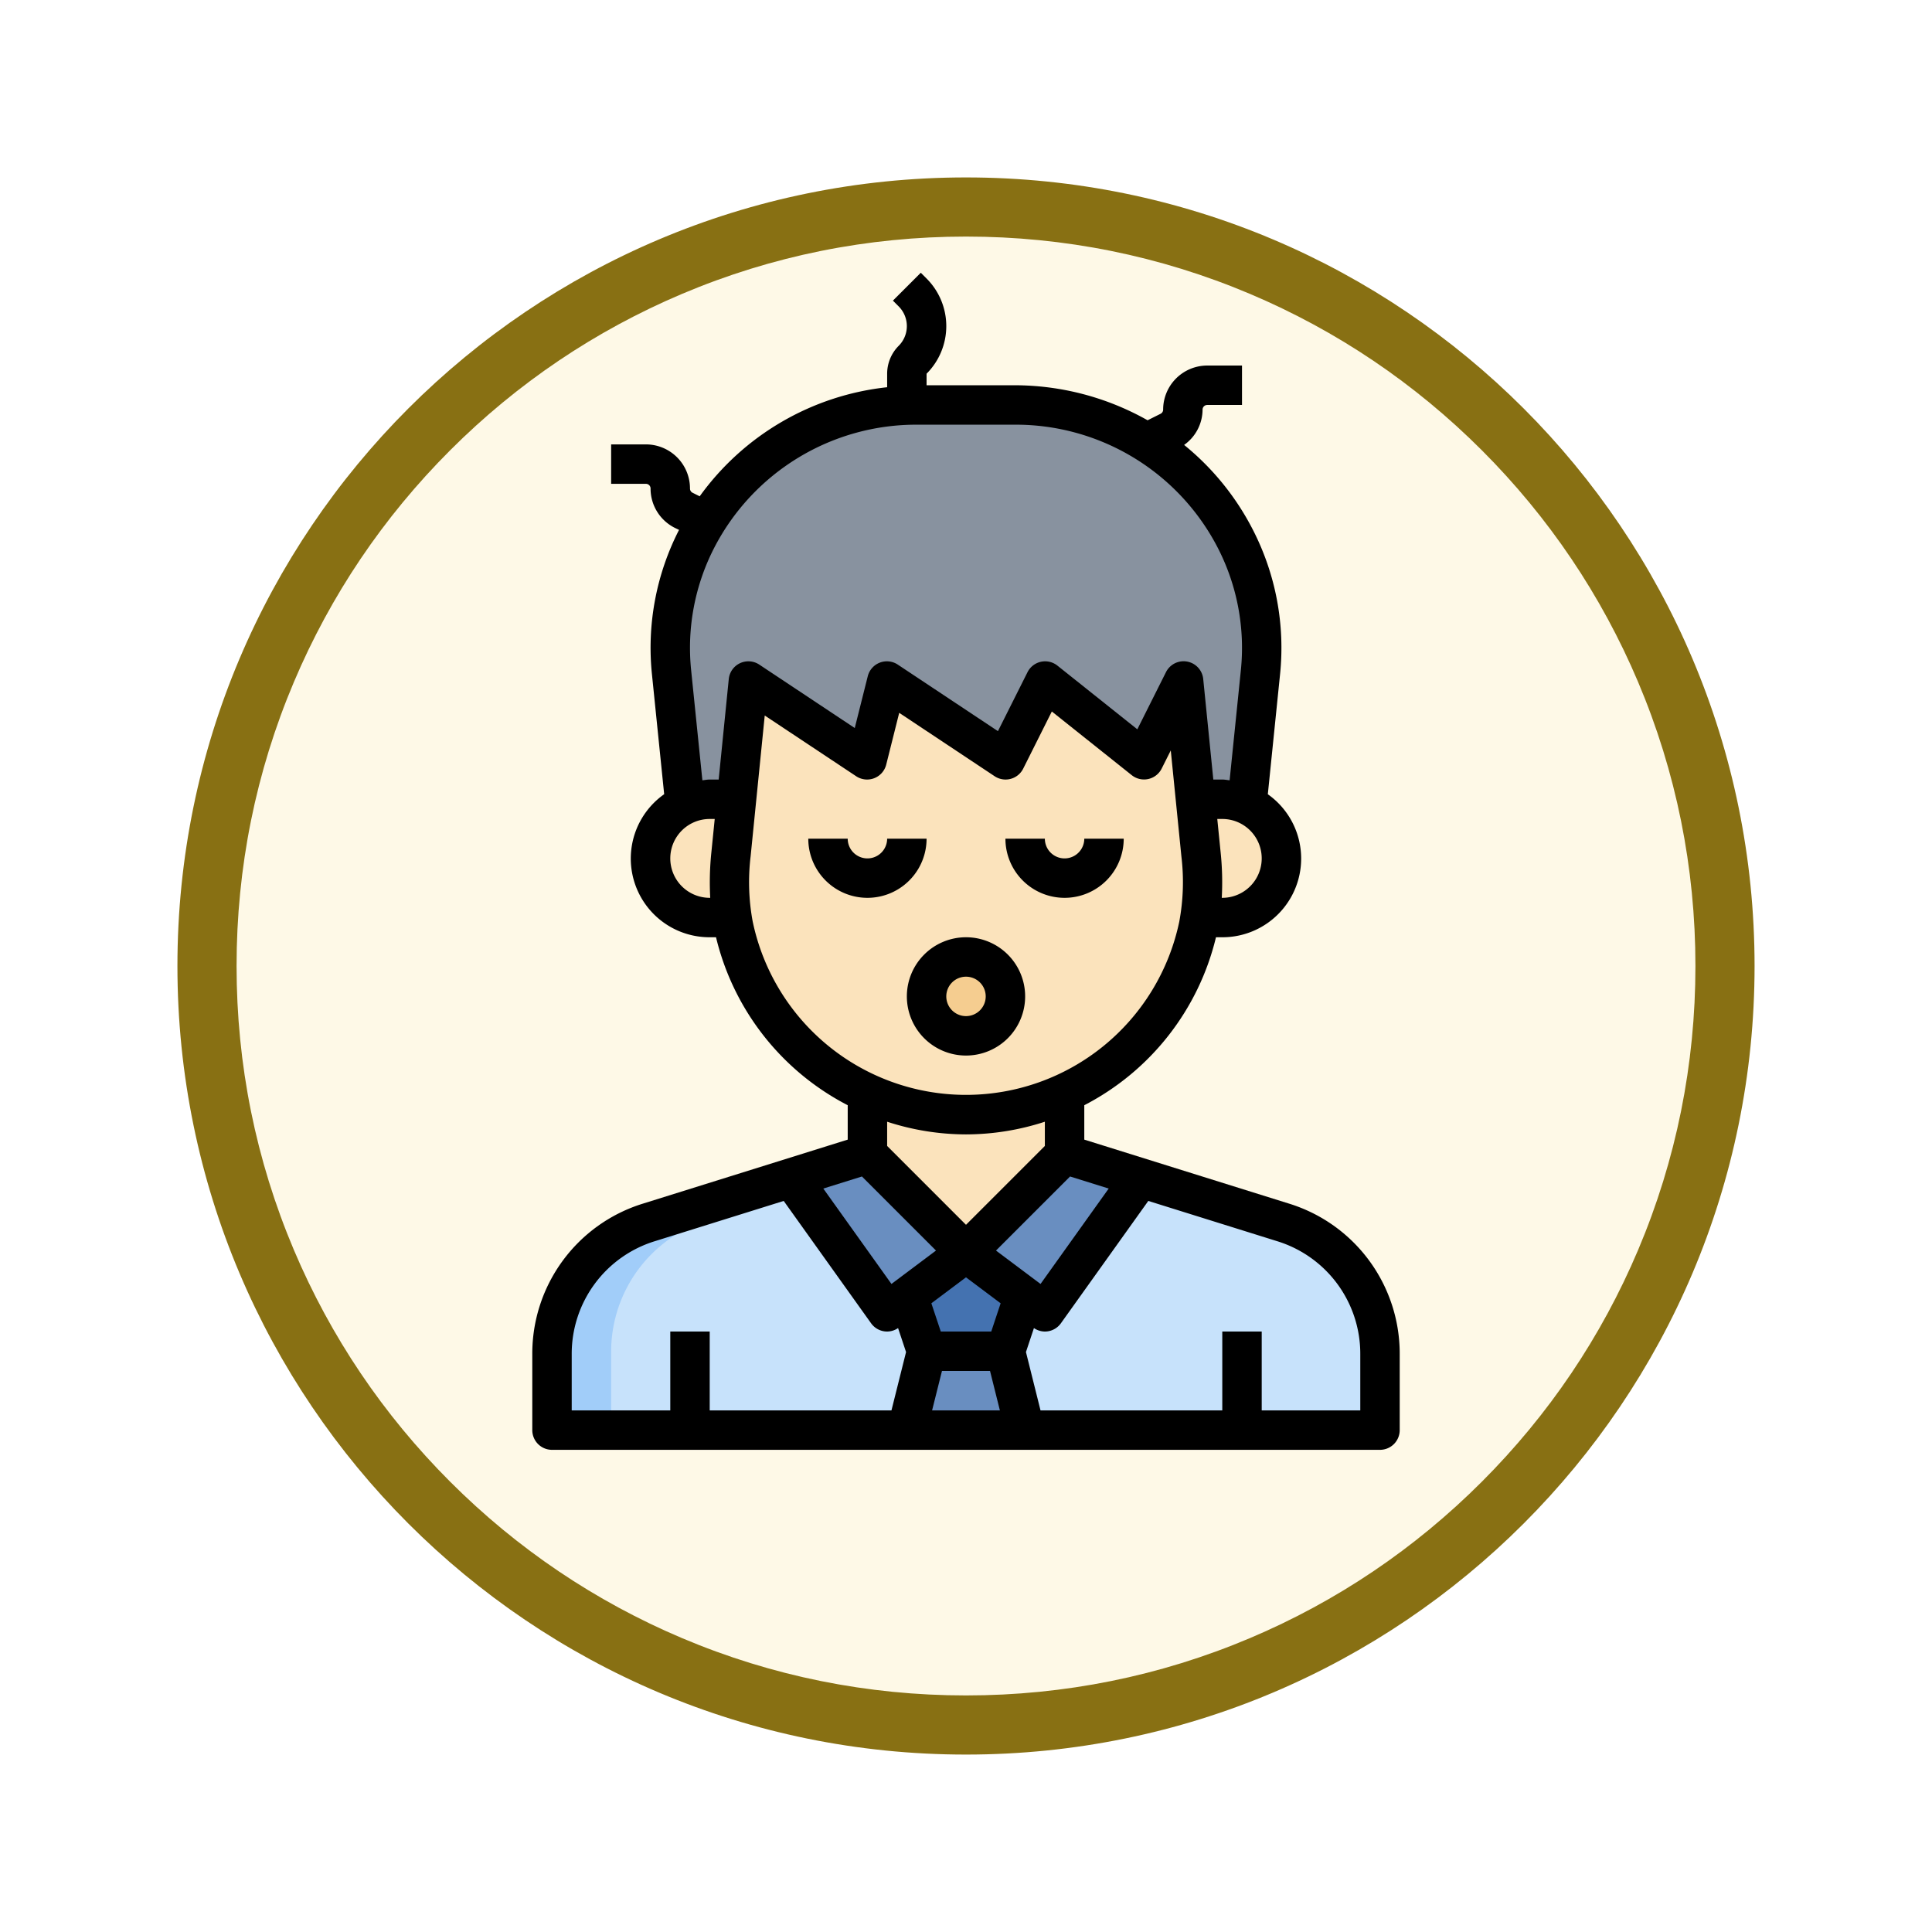 <svg xmlns="http://www.w3.org/2000/svg" xmlns:xlink="http://www.w3.org/1999/xlink" width="98" height="98" viewBox="0 0 98 98">
  <defs>
    <filter id="Trazado_904820" x="0" y="0" width="98" height="98" filterUnits="userSpaceOnUse">
      <feOffset dy="3" input="SourceAlpha"/>
      <feGaussianBlur stdDeviation="3" result="blur"/>
      <feFlood flood-opacity="0.161"/>
      <feComposite operator="in" in2="blur"/>
      <feComposite in="SourceGraphic"/>
    </filter>
  </defs>
  <g id="Grupo_1210393" data-name="Grupo 1210393" transform="translate(-611 -12477.241)">
    <g id="Grupo_1210130" data-name="Grupo 1210130" transform="translate(411 11715.241)">
      <g id="Grupo_1202705" data-name="Grupo 1202705" transform="translate(209 768)">
        <g id="Grupo_1173585" data-name="Grupo 1173585" transform="translate(0 0)">
          <g id="Grupo_1173428" data-name="Grupo 1173428">
            <g id="Grupo_1171958" data-name="Grupo 1171958">
              <g id="Grupo_1167341" data-name="Grupo 1167341">
                <g id="Grupo_1166792" data-name="Grupo 1166792">
                  <g transform="matrix(1, 0, 0, 1, -9, -6)" filter="url(#Trazado_904820)">
                    <g id="Trazado_904820-2" data-name="Trazado 904820" transform="translate(9 6)" fill="#fef9e7">
                      <path d="M 40 78.5 C 34.802 78.5 29.76 77.482 25.015 75.475 C 20.43 73.536 16.313 70.76 12.776 67.224 C 9.24 63.687 6.464 59.57 4.525 54.985 C 2.518 50.24 1.5 45.198 1.5 40 C 1.5 34.802 2.518 29.76 4.525 25.015 C 6.464 20.43 9.24 16.313 12.776 12.776 C 16.313 9.24 20.43 6.464 25.015 4.525 C 29.76 2.518 34.802 1.5 40 1.5 C 45.198 1.5 50.24 2.518 54.985 4.525 C 59.57 6.464 63.687 9.24 67.224 12.776 C 70.76 16.313 73.536 20.43 75.475 25.015 C 77.482 29.76 78.5 34.802 78.5 40 C 78.5 45.198 77.482 50.24 75.475 54.985 C 73.536 59.57 70.76 63.687 67.224 67.224 C 63.687 70.76 59.57 73.536 54.985 75.475 C 50.24 77.482 45.198 78.5 40 78.5 Z" stroke="none"/>
                      <path d="M 40 3 C 35.004 3 30.158 3.978 25.599 5.906 C 21.193 7.77 17.236 10.438 13.837 13.837 C 10.438 17.236 7.77 21.193 5.906 25.599 C 3.978 30.158 3 35.004 3 40 C 3 44.996 3.978 49.842 5.906 54.401 C 7.77 58.807 10.438 62.764 13.837 66.163 C 17.236 69.562 21.193 72.23 25.599 74.094 C 30.158 76.022 35.004 77 40 77 C 44.996 77 49.842 76.022 54.401 74.094 C 58.807 72.23 62.764 69.562 66.163 66.163 C 69.562 62.764 72.23 58.807 74.094 54.401 C 76.022 49.842 77 44.996 77 40 C 77 35.004 76.022 30.158 74.094 25.599 C 72.23 21.193 69.562 17.236 66.163 13.837 C 62.764 10.438 58.807 7.77 54.401 5.906 C 49.842 3.978 44.996 3 40 3 M 40 0 C 62.091 0 80 17.909 80 40 C 80 62.091 62.091 80 40 80 C 17.909 80 -7.62939453125e-06 62.091 -7.62939453125e-06 40 C -7.62939453125e-06 17.909 17.909 0 40 0 Z" stroke="none" fill="#887013"/>
                    </g>
                  </g>
                </g>
              </g>
            </g>
          </g>
        </g>
      </g>
    </g>
    <g id="overtime_7057264" transform="translate(637 12487.783)">
      <path id="Trazado_1050467" data-name="Trazado 1050467" d="M39.088,51.339,28,47.874V44.916a12.073,12.073,0,0,1-10,0v2.958L6.912,51.339A7,7,0,0,0,2,58.02V62H44V58.02a7,7,0,0,0-4.912-6.681Z" fill="#fbe3bc"/>
      <path id="Trazado_1050468" data-name="Trazado 1050468" d="M2,58.02V62H44V58.02a7,7,0,0,0-4.912-6.681L28,47.874l-5,5-5-5L6.912,51.339A7,7,0,0,0,2,58.02Z" fill="#a1cdf9"/>
      <path id="Trazado_1050469" data-name="Trazado 1050469" d="M39.088,51.339,28,47.874l-5,5-4.286-4.286-8.8,2.751A7,7,0,0,0,5,58.02V62H44V58.02a7,7,0,0,0-4.912-6.681Z" fill="#c7e2fb"/>
      <path id="Trazado_1050470" data-name="Trazado 1050470" d="M25,57.874H21L20,62h6Z" fill="#698ec0"/>
      <path id="Trazado_1050471" data-name="Trazado 1050471" d="M19,55.874l4-3-5-5-3.854,1.2Z" fill="#698ec0"/>
      <path id="Trazado_1050472" data-name="Trazado 1050472" d="M31.854,49.078,28,47.874l-5,5,4,3Z" fill="#698ec0"/>
      <path id="Trazado_1050473" data-name="Trazado 1050473" d="M23,52.874h0l-2.932,2.2.933,2.8h4l.933-2.8Z" fill="#4472b0"/>
      <g id="Grupo_1210392" data-name="Grupo 1210392">
        <path id="Trazado_1050474" data-name="Trazado 1050474" d="M34.038,24l.883,8.8A11.791,11.791,0,0,1,23,46,11.791,11.791,0,0,1,11.079,32.8l.883-8.8,6.021,4,1-4L25,28l2.007-4,5.017,4Z" fill="#fbe3bc"/>
        <path id="Trazado_1050475" data-name="Trazado 1050475" d="M11.079,32.8,11.36,30H10a3,3,0,0,0,0,6h1.138a12.483,12.483,0,0,1-.059-3.2Z" fill="#fbe3bc"/>
        <path id="Trazado_1050476" data-name="Trazado 1050476" d="M36,30H34.64l.281,2.8a12.483,12.483,0,0,1-.059,3.2H36a3,3,0,0,0,0-6Z" fill="#fbe3bc"/>
      </g>
      <path id="Trazado_1050477" data-name="Trazado 1050477" d="M37.245,30.278l.693-6.73a12.112,12.112,0,0,0-1.265-6.737A12.6,12.6,0,0,0,25.432,10H20.568A12.6,12.6,0,0,0,9.327,16.811a12.112,12.112,0,0,0-1.265,6.737l.62,6.769A2.982,2.982,0,0,1,10,30h1.36l.6-6,6.021,4,1-4L25,28l2.007-4,5.017,4,2.007-4,.6,6H36a2.963,2.963,0,0,1,1.245.278Z" fill="#88929f"/>
      <circle id="Elipse_11573" data-name="Elipse 11573" cx="2" cy="2" r="2" transform="translate(21 38)" fill="#f5cd90"/>
      <path id="Trazado_1050480" data-name="Trazado 1050480" d="M21,32H19a1,1,0,0,1-2,0H15a3,3,0,0,0,6,0Z"/>
      <path id="Trazado_1050481" data-name="Trazado 1050481" d="M28,35a3,3,0,0,0,3-3H29a1,1,0,0,1-2,0H25a3,3,0,0,0,3,3Z"/>
      <path id="Trazado_1050482" data-name="Trazado 1050482" d="M26,40a3,3,0,1,0-3,3A3,3,0,0,0,26,40Zm-4,0a1,1,0,1,1,1,1A1,1,0,0,1,22,40Z"/>
      <path id="Trazado_1050483" data-name="Trazado 1050483" d="M39.386,50.511,29,47.265V45.52A13.012,13.012,0,0,0,35.68,37H36a3.992,3.992,0,0,0,2.31-7.254l.622-6.1a13.1,13.1,0,0,0-1.368-7.292,13.4,13.4,0,0,0-3.5-4.327A2.208,2.208,0,0,0,35,10.236.236.236,0,0,1,35.236,10H37V8H35.236A2.238,2.238,0,0,0,33,10.236a.235.235,0,0,1-.13.211l-.659.329A13.739,13.739,0,0,0,25.433,9H21V8.414a3.414,3.414,0,0,0,0-4.828l-.293-.293L19.293,4.707,19.585,5a1.414,1.414,0,0,1,0,2A2.011,2.011,0,0,0,19,8.414V9.1a13.5,13.5,0,0,0-9.508,5.533l-.361-.18A.236.236,0,0,1,9,14.236,2.238,2.238,0,0,0,6.764,12H5v2H6.764A.236.236,0,0,1,7,14.236a2.224,2.224,0,0,0,1.236,2l.209.1-.009.016a13.1,13.1,0,0,0-1.368,7.292l.622,6.1A3.992,3.992,0,0,0,10,37h.32A13.012,13.012,0,0,0,17,45.52v1.745L6.614,50.511A7.964,7.964,0,0,0,1,58.146V62a1,1,0,0,0,1,1H44a1,1,0,0,0,1-1V58.146a7.964,7.964,0,0,0-5.614-7.635Zm-9.148-.764-3.457,4.839-2.259-1.694,3.757-3.757ZM21.781,59h2.438l.5,2H21.28Zm2.5-2h-2.56l-.478-1.433L23,54.25l1.757,1.317ZM36,35h-.026a14.722,14.722,0,0,0-.057-2.3L35.746,31H36a2,2,0,0,1,0,4ZM8,33a2,2,0,0,1,2-2h.254l-.171,1.7a14.722,14.722,0,0,0-.057,2.3H10A2,2,0,0,1,8,33Zm2.967-9.1L10.455,29H10c-.128,0-.248.026-.372.038l-.571-5.592a11.1,11.1,0,0,1,1.16-6.18A11.532,11.532,0,0,1,20.567,11h4.866a11.529,11.529,0,0,1,10.349,6.266,11.093,11.093,0,0,1,1.161,6.18l-.571,5.592C36.248,29.026,36.128,29,36,29h-.455l-.512-5.1a1,1,0,0,0-1.889-.348l-1.454,2.9-4.053-3.231a1,1,0,0,0-1.517.334l-1.5,2.99L19.54,23.17a1,1,0,0,0-1.523.59l-.66,2.627L12.515,23.17a1,1,0,0,0-1.548.733Zm1.216,12.317a10.924,10.924,0,0,1-.109-3.314l.717-7.151,4.639,3.081a1,1,0,0,0,1.523-.59l.659-2.627,4.842,3.217a1,1,0,0,0,1.447-.385l1.453-2.9,4.054,3.231a1,1,0,0,0,1.517-.334l.462-.921.539,5.376a10.924,10.924,0,0,1-.109,3.314,11.053,11.053,0,0,1-21.634,0ZM23,47a12.962,12.962,0,0,0,4-.643v1.229l-4,4-4-4V46.357A12.962,12.962,0,0,0,23,47Zm-5.279,2.135,3.757,3.757-2.259,1.694-3.457-4.839ZM3,58.146a5.975,5.975,0,0,1,4.21-5.727l6.543-2.044,4.433,6.206a1,1,0,0,0,.661.407A.986.986,0,0,0,19,57a1,1,0,0,0,.554-.176l.405,1.216L19.219,61H10V57H8v4H3ZM43,61H38V57H36v4H26.78l-.739-2.96.405-1.216A1,1,0,0,0,27,57a.986.986,0,0,0,.153-.012,1,1,0,0,0,.661-.407l4.433-6.206,6.543,2.044A5.975,5.975,0,0,1,43,58.146Z"/>
    </g>
  </g>
</svg>
